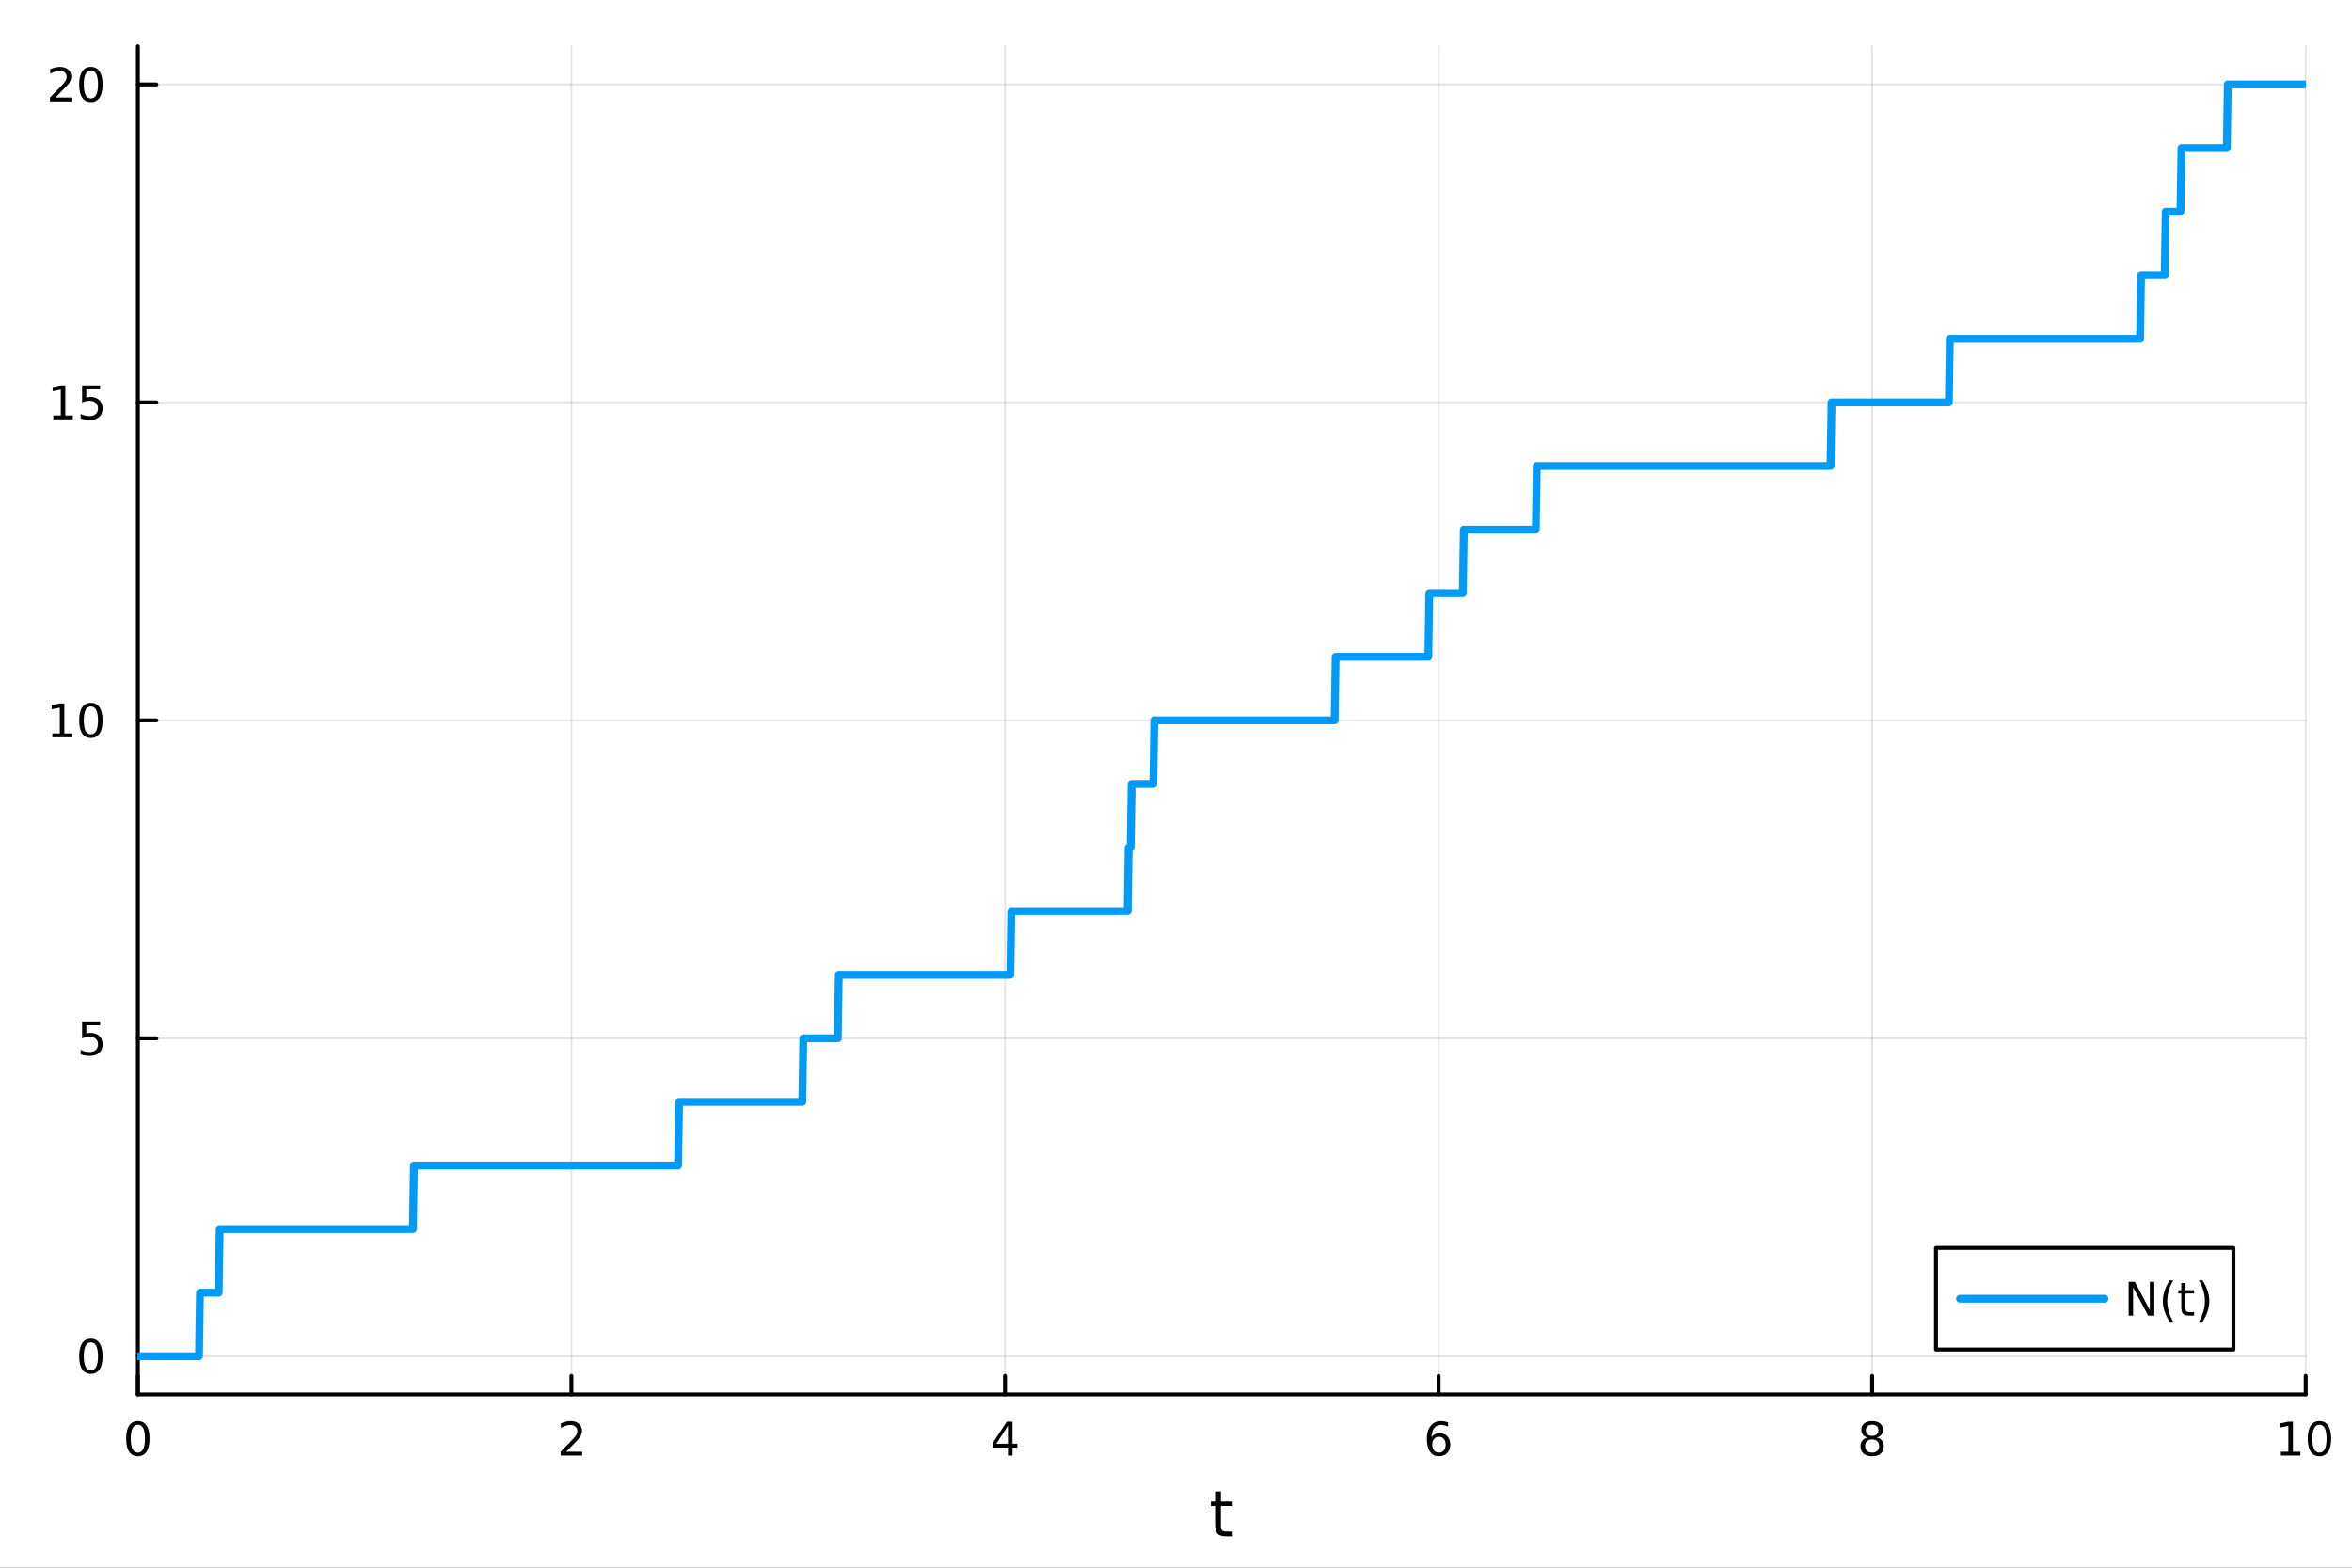 <?xml version="1.0" encoding="utf-8"?>
<svg xmlns="http://www.w3.org/2000/svg" xmlns:xlink="http://www.w3.org/1999/xlink" width="600" height="400" viewBox="0 0 2400 1600">
<rect x="0" y="0" width="2400" height="1600" fill="#333333" stroke="none"/>
<defs>
  <clipPath id="clip630">
    <rect x="0" y="0" width="2400" height="1600"/>
  </clipPath>
</defs>
<path clip-path="url(#clip630)" d="M0 1600 L2400 1600 L2400 0 L0 0  Z" fill="#ffffff" fill-rule="evenodd" fill-opacity="1"/>
<defs>
  <clipPath id="clip631">
    <rect x="480" y="0" width="1681" height="1600"/>
  </clipPath>
</defs>
<path clip-path="url(#clip630)" d="M140.696 1423.18 L2352.76 1423.18 L2352.76 47.244 L140.696 47.244  Z" fill="#ffffff" fill-rule="evenodd" fill-opacity="1"/>
<defs>
  <clipPath id="clip632">
    <rect x="140" y="47" width="2213" height="1377"/>
  </clipPath>
</defs>
<polyline clip-path="url(#clip632)" style="stroke:#000000; stroke-linecap:round; stroke-linejoin:round; stroke-width:2; stroke-opacity:0.1; fill:none" points="140.696,1423.18 140.696,47.244 "/>
<polyline clip-path="url(#clip632)" style="stroke:#000000; stroke-linecap:round; stroke-linejoin:round; stroke-width:2; stroke-opacity:0.1; fill:none" points="583.108,1423.18 583.108,47.244 "/>
<polyline clip-path="url(#clip632)" style="stroke:#000000; stroke-linecap:round; stroke-linejoin:round; stroke-width:2; stroke-opacity:0.1; fill:none" points="1025.52,1423.18 1025.52,47.244 "/>
<polyline clip-path="url(#clip632)" style="stroke:#000000; stroke-linecap:round; stroke-linejoin:round; stroke-width:2; stroke-opacity:0.1; fill:none" points="1467.93,1423.18 1467.93,47.244 "/>
<polyline clip-path="url(#clip632)" style="stroke:#000000; stroke-linecap:round; stroke-linejoin:round; stroke-width:2; stroke-opacity:0.1; fill:none" points="1910.34,1423.18 1910.34,47.244 "/>
<polyline clip-path="url(#clip632)" style="stroke:#000000; stroke-linecap:round; stroke-linejoin:round; stroke-width:2; stroke-opacity:0.1; fill:none" points="2352.76,1423.18 2352.76,47.244 "/>
<polyline clip-path="url(#clip630)" style="stroke:#000000; stroke-linecap:round; stroke-linejoin:round; stroke-width:4; stroke-opacity:1; fill:none" points="140.696,1423.18 2352.76,1423.18 "/>
<polyline clip-path="url(#clip630)" style="stroke:#000000; stroke-linecap:round; stroke-linejoin:round; stroke-width:4; stroke-opacity:1; fill:none" points="140.696,1423.18 140.696,1404.28 "/>
<polyline clip-path="url(#clip630)" style="stroke:#000000; stroke-linecap:round; stroke-linejoin:round; stroke-width:4; stroke-opacity:1; fill:none" points="583.108,1423.18 583.108,1404.28 "/>
<polyline clip-path="url(#clip630)" style="stroke:#000000; stroke-linecap:round; stroke-linejoin:round; stroke-width:4; stroke-opacity:1; fill:none" points="1025.52,1423.18 1025.52,1404.28 "/>
<polyline clip-path="url(#clip630)" style="stroke:#000000; stroke-linecap:round; stroke-linejoin:round; stroke-width:4; stroke-opacity:1; fill:none" points="1467.93,1423.18 1467.93,1404.28 "/>
<polyline clip-path="url(#clip630)" style="stroke:#000000; stroke-linecap:round; stroke-linejoin:round; stroke-width:4; stroke-opacity:1; fill:none" points="1910.34,1423.18 1910.34,1404.28 "/>
<polyline clip-path="url(#clip630)" style="stroke:#000000; stroke-linecap:round; stroke-linejoin:round; stroke-width:4; stroke-opacity:1; fill:none" points="2352.76,1423.18 2352.76,1404.28 "/>
<path clip-path="url(#clip630)" d="M140.696 1454.1 Q137.084 1454.1 135.256 1457.66 Q133.45 1461.2 133.45 1468.33 Q133.45 1475.44 135.256 1479.01 Q137.084 1482.55 140.696 1482.55 Q144.33 1482.55 146.135 1479.01 Q147.964 1475.44 147.964 1468.33 Q147.964 1461.2 146.135 1457.66 Q144.33 1454.1 140.696 1454.1 M140.696 1450.39 Q146.506 1450.39 149.561 1455 Q152.64 1459.58 152.64 1468.33 Q152.64 1477.06 149.561 1481.67 Q146.506 1486.25 140.696 1486.25 Q134.885 1486.25 131.807 1481.67 Q128.751 1477.06 128.751 1468.33 Q128.751 1459.58 131.807 1455 Q134.885 1450.39 140.696 1450.39 Z" fill="#000000" fill-rule="nonzero" fill-opacity="1" /><path clip-path="url(#clip630)" d="M577.76 1481.64 L594.08 1481.64 L594.08 1485.58 L572.135 1485.58 L572.135 1481.64 Q574.797 1478.89 579.381 1474.26 Q583.987 1469.61 585.168 1468.27 Q587.413 1465.74 588.293 1464.01 Q589.196 1462.25 589.196 1460.56 Q589.196 1457.8 587.251 1456.07 Q585.33 1454.33 582.228 1454.33 Q580.029 1454.33 577.575 1455.09 Q575.145 1455.86 572.367 1457.41 L572.367 1452.69 Q575.191 1451.55 577.645 1450.97 Q580.098 1450.39 582.135 1450.39 Q587.506 1450.39 590.7 1453.08 Q593.895 1455.77 593.895 1460.26 Q593.895 1462.39 593.084 1464.31 Q592.297 1466.2 590.191 1468.8 Q589.612 1469.47 586.51 1472.69 Q583.409 1475.88 577.76 1481.64 Z" fill="#000000" fill-rule="nonzero" fill-opacity="1" /><path clip-path="url(#clip630)" d="M1028.53 1455.09 L1016.72 1473.54 L1028.53 1473.54 L1028.53 1455.09 M1027.3 1451.02 L1033.18 1451.02 L1033.18 1473.54 L1038.11 1473.54 L1038.11 1477.43 L1033.18 1477.43 L1033.18 1485.58 L1028.53 1485.58 L1028.53 1477.43 L1012.93 1477.43 L1012.93 1472.92 L1027.3 1451.02 Z" fill="#000000" fill-rule="nonzero" fill-opacity="1" /><path clip-path="url(#clip630)" d="M1468.34 1466.44 Q1465.19 1466.44 1463.34 1468.59 Q1461.51 1470.74 1461.51 1474.49 Q1461.51 1478.22 1463.34 1480.39 Q1465.19 1482.55 1468.34 1482.55 Q1471.48 1482.55 1473.31 1480.39 Q1475.17 1478.22 1475.17 1474.49 Q1475.17 1470.74 1473.31 1468.59 Q1471.48 1466.44 1468.34 1466.44 M1477.62 1451.78 L1477.62 1456.04 Q1475.86 1455.21 1474.05 1454.77 Q1472.27 1454.33 1470.51 1454.33 Q1465.88 1454.33 1463.43 1457.45 Q1461 1460.58 1460.65 1466.9 Q1462.02 1464.89 1464.08 1463.82 Q1466.14 1462.73 1468.61 1462.73 Q1473.82 1462.73 1476.83 1465.9 Q1479.86 1469.05 1479.86 1474.49 Q1479.86 1479.82 1476.72 1483.03 Q1473.57 1486.25 1468.34 1486.25 Q1462.34 1486.25 1459.17 1481.67 Q1456 1477.06 1456 1468.33 Q1456 1460.14 1459.89 1455.28 Q1463.78 1450.39 1470.33 1450.39 Q1472.09 1450.39 1473.87 1450.74 Q1475.67 1451.09 1477.62 1451.78 Z" fill="#000000" fill-rule="nonzero" fill-opacity="1" /><path clip-path="url(#clip630)" d="M1910.34 1469.17 Q1907.01 1469.17 1905.09 1470.95 Q1903.19 1472.73 1903.19 1475.86 Q1903.19 1478.98 1905.09 1480.77 Q1907.01 1482.55 1910.34 1482.55 Q1913.68 1482.55 1915.6 1480.77 Q1917.52 1478.96 1917.52 1475.86 Q1917.52 1472.73 1915.6 1470.95 Q1913.7 1469.17 1910.34 1469.17 M1905.67 1467.18 Q1902.66 1466.44 1900.97 1464.38 Q1899.3 1462.32 1899.3 1459.35 Q1899.3 1455.21 1902.24 1452.8 Q1905.2 1450.39 1910.34 1450.39 Q1915.51 1450.39 1918.45 1452.8 Q1921.39 1455.21 1921.39 1459.35 Q1921.39 1462.32 1919.7 1464.38 Q1918.03 1466.44 1915.04 1467.18 Q1918.42 1467.96 1920.3 1470.26 Q1922.2 1472.55 1922.2 1475.86 Q1922.2 1480.88 1919.12 1483.57 Q1916.06 1486.25 1910.34 1486.25 Q1904.63 1486.25 1901.55 1483.57 Q1898.49 1480.88 1898.49 1475.86 Q1898.49 1472.55 1900.39 1470.26 Q1902.29 1467.96 1905.67 1467.18 M1903.95 1459.79 Q1903.95 1462.48 1905.62 1463.98 Q1907.31 1465.49 1910.34 1465.49 Q1913.35 1465.49 1915.04 1463.98 Q1916.76 1462.48 1916.76 1459.79 Q1916.76 1457.11 1915.04 1455.6 Q1913.35 1454.1 1910.34 1454.1 Q1907.31 1454.1 1905.62 1455.6 Q1903.95 1457.11 1903.95 1459.79 Z" fill="#000000" fill-rule="nonzero" fill-opacity="1" /><path clip-path="url(#clip630)" d="M2327.44 1481.64 L2335.08 1481.64 L2335.08 1455.28 L2326.77 1456.95 L2326.77 1452.69 L2335.04 1451.02 L2339.71 1451.02 L2339.71 1481.64 L2347.35 1481.64 L2347.35 1485.58 L2327.44 1485.58 L2327.44 1481.64 Z" fill="#000000" fill-rule="nonzero" fill-opacity="1" /><path clip-path="url(#clip630)" d="M2366.8 1454.1 Q2363.18 1454.1 2361.36 1457.66 Q2359.55 1461.2 2359.55 1468.33 Q2359.55 1475.44 2361.36 1479.01 Q2363.18 1482.55 2366.8 1482.55 Q2370.43 1482.55 2372.23 1479.01 Q2374.06 1475.44 2374.06 1468.33 Q2374.06 1461.2 2372.23 1457.66 Q2370.43 1454.1 2366.8 1454.1 M2366.8 1450.39 Q2372.61 1450.39 2375.66 1455 Q2378.74 1459.58 2378.74 1468.33 Q2378.74 1477.06 2375.66 1481.67 Q2372.61 1486.25 2366.8 1486.25 Q2360.99 1486.25 2357.91 1481.67 Q2354.85 1477.06 2354.85 1468.33 Q2354.85 1459.58 2357.91 1455 Q2360.99 1450.39 2366.8 1450.39 Z" fill="#000000" fill-rule="nonzero" fill-opacity="1" /><path clip-path="url(#clip630)" d="M1245.79 1522.27 L1245.79 1532.4 L1257.85 1532.4 L1257.85 1536.95 L1245.79 1536.95 L1245.79 1556.3 Q1245.79 1560.66 1246.96 1561.9 Q1248.17 1563.14 1251.83 1563.14 L1257.85 1563.14 L1257.85 1568.04 L1251.83 1568.04 Q1245.05 1568.04 1242.48 1565.53 Q1239.9 1562.98 1239.9 1556.3 L1239.9 1536.95 L1235.6 1536.95 L1235.6 1532.4 L1239.9 1532.4 L1239.9 1522.27 L1245.79 1522.27 Z" fill="#000000" fill-rule="nonzero" fill-opacity="1" /><polyline clip-path="url(#clip632)" style="stroke:#000000; stroke-linecap:round; stroke-linejoin:round; stroke-width:2; stroke-opacity:0.1; fill:none" points="140.696,1384.24 2352.76,1384.24 "/>
<polyline clip-path="url(#clip632)" style="stroke:#000000; stroke-linecap:round; stroke-linejoin:round; stroke-width:2; stroke-opacity:0.1; fill:none" points="140.696,1059.73 2352.76,1059.73 "/>
<polyline clip-path="url(#clip632)" style="stroke:#000000; stroke-linecap:round; stroke-linejoin:round; stroke-width:2; stroke-opacity:0.1; fill:none" points="140.696,735.212 2352.76,735.212 "/>
<polyline clip-path="url(#clip632)" style="stroke:#000000; stroke-linecap:round; stroke-linejoin:round; stroke-width:2; stroke-opacity:0.1; fill:none" points="140.696,410.699 2352.76,410.699 "/>
<polyline clip-path="url(#clip632)" style="stroke:#000000; stroke-linecap:round; stroke-linejoin:round; stroke-width:2; stroke-opacity:0.1; fill:none" points="140.696,86.186 2352.76,86.186 "/>
<polyline clip-path="url(#clip630)" style="stroke:#000000; stroke-linecap:round; stroke-linejoin:round; stroke-width:4; stroke-opacity:1; fill:none" points="140.696,1423.18 140.696,47.244 "/>
<polyline clip-path="url(#clip630)" style="stroke:#000000; stroke-linecap:round; stroke-linejoin:round; stroke-width:4; stroke-opacity:1; fill:none" points="140.696,1384.24 159.593,1384.24 "/>
<polyline clip-path="url(#clip630)" style="stroke:#000000; stroke-linecap:round; stroke-linejoin:round; stroke-width:4; stroke-opacity:1; fill:none" points="140.696,1059.73 159.593,1059.73 "/>
<polyline clip-path="url(#clip630)" style="stroke:#000000; stroke-linecap:round; stroke-linejoin:round; stroke-width:4; stroke-opacity:1; fill:none" points="140.696,735.212 159.593,735.212 "/>
<polyline clip-path="url(#clip630)" style="stroke:#000000; stroke-linecap:round; stroke-linejoin:round; stroke-width:4; stroke-opacity:1; fill:none" points="140.696,410.699 159.593,410.699 "/>
<polyline clip-path="url(#clip630)" style="stroke:#000000; stroke-linecap:round; stroke-linejoin:round; stroke-width:4; stroke-opacity:1; fill:none" points="140.696,86.186 159.593,86.186 "/>
<path clip-path="url(#clip630)" d="M92.751 1370.04 Q89.14 1370.04 87.311 1373.6 Q85.506 1377.14 85.506 1384.27 Q85.506 1391.38 87.311 1394.94 Q89.14 1398.49 92.751 1398.49 Q96.385 1398.49 98.191 1394.94 Q100.02 1391.38 100.02 1384.27 Q100.02 1377.14 98.191 1373.6 Q96.385 1370.04 92.751 1370.04 M92.751 1366.33 Q98.561 1366.33 101.617 1370.94 Q104.696 1375.52 104.696 1384.27 Q104.696 1393 101.617 1397.61 Q98.561 1402.19 92.751 1402.19 Q86.941 1402.19 83.862 1397.61 Q80.807 1393 80.807 1384.27 Q80.807 1375.52 83.862 1370.94 Q86.941 1366.33 92.751 1366.33 Z" fill="#000000" fill-rule="nonzero" fill-opacity="1" /><path clip-path="url(#clip630)" d="M83.793 1042.45 L102.149 1042.45 L102.149 1046.38 L88.075 1046.38 L88.075 1054.85 Q89.094 1054.51 90.112 1054.34 Q91.131 1054.16 92.149 1054.16 Q97.936 1054.16 101.316 1057.33 Q104.696 1060.5 104.696 1065.92 Q104.696 1071.5 101.223 1074.6 Q97.751 1077.68 91.432 1077.68 Q89.256 1077.68 86.987 1077.31 Q84.742 1076.94 82.335 1076.19 L82.335 1071.5 Q84.418 1072.63 86.64 1073.19 Q88.862 1073.74 91.339 1073.74 Q95.344 1073.74 97.682 1071.63 Q100.02 1069.53 100.02 1065.92 Q100.02 1062.31 97.682 1060.2 Q95.344 1058.09 91.339 1058.09 Q89.464 1058.09 87.589 1058.51 Q85.737 1058.93 83.793 1059.81 L83.793 1042.45 Z" fill="#000000" fill-rule="nonzero" fill-opacity="1" /><path clip-path="url(#clip630)" d="M53.4 748.557 L61.038 748.557 L61.038 722.191 L52.728 723.858 L52.728 719.599 L60.992 717.932 L65.668 717.932 L65.668 748.557 L73.307 748.557 L73.307 752.492 L53.4 752.492 L53.4 748.557 Z" fill="#000000" fill-rule="nonzero" fill-opacity="1" /><path clip-path="url(#clip630)" d="M92.751 721.011 Q89.14 721.011 87.311 724.575 Q85.506 728.117 85.506 735.247 Q85.506 742.353 87.311 745.918 Q89.14 749.46 92.751 749.46 Q96.385 749.46 98.191 745.918 Q100.02 742.353 100.02 735.247 Q100.02 728.117 98.191 724.575 Q96.385 721.011 92.751 721.011 M92.751 717.307 Q98.561 717.307 101.617 721.913 Q104.696 726.497 104.696 735.247 Q104.696 743.973 101.617 748.58 Q98.561 753.163 92.751 753.163 Q86.941 753.163 83.862 748.58 Q80.807 743.973 80.807 735.247 Q80.807 726.497 83.862 721.913 Q86.941 717.307 92.751 717.307 Z" fill="#000000" fill-rule="nonzero" fill-opacity="1" /><path clip-path="url(#clip630)" d="M54.395 424.044 L62.034 424.044 L62.034 397.678 L53.724 399.345 L53.724 395.085 L61.987 393.419 L66.663 393.419 L66.663 424.044 L74.302 424.044 L74.302 427.979 L54.395 427.979 L54.395 424.044 Z" fill="#000000" fill-rule="nonzero" fill-opacity="1" /><path clip-path="url(#clip630)" d="M83.793 393.419 L102.149 393.419 L102.149 397.354 L88.075 397.354 L88.075 405.826 Q89.094 405.479 90.112 405.317 Q91.131 405.132 92.149 405.132 Q97.936 405.132 101.316 408.303 Q104.696 411.474 104.696 416.891 Q104.696 422.47 101.223 425.571 Q97.751 428.65 91.432 428.65 Q89.256 428.65 86.987 428.28 Q84.742 427.909 82.335 427.169 L82.335 422.47 Q84.418 423.604 86.64 424.159 Q88.862 424.715 91.339 424.715 Q95.344 424.715 97.682 422.608 Q100.02 420.502 100.02 416.891 Q100.02 413.28 97.682 411.173 Q95.344 409.067 91.339 409.067 Q89.464 409.067 87.589 409.484 Q85.737 409.9 83.793 410.78 L83.793 393.419 Z" fill="#000000" fill-rule="nonzero" fill-opacity="1" /><path clip-path="url(#clip630)" d="M56.617 99.531 L72.936 99.531 L72.936 103.466 L50.992 103.466 L50.992 99.531 Q53.654 96.776 58.237 92.146 Q62.844 87.493 64.025 86.151 Q66.27 83.628 67.149 81.892 Q68.052 80.132 68.052 78.443 Q68.052 75.688 66.108 73.952 Q64.186 72.216 61.085 72.216 Q58.886 72.216 56.432 72.98 Q54.001 73.744 51.224 75.294 L51.224 70.572 Q54.048 69.438 56.501 68.859 Q58.955 68.281 60.992 68.281 Q66.362 68.281 69.557 70.966 Q72.751 73.651 72.751 78.142 Q72.751 80.271 71.941 82.193 Q71.154 84.091 69.048 86.683 Q68.469 87.355 65.367 90.572 Q62.265 93.767 56.617 99.531 Z" fill="#000000" fill-rule="nonzero" fill-opacity="1" /><path clip-path="url(#clip630)" d="M92.751 71.984 Q89.14 71.984 87.311 75.549 Q85.506 79.091 85.506 86.22 Q85.506 93.327 87.311 96.892 Q89.14 100.433 92.751 100.433 Q96.385 100.433 98.191 96.892 Q100.02 93.327 100.02 86.22 Q100.02 79.091 98.191 75.549 Q96.385 71.984 92.751 71.984 M92.751 68.281 Q98.561 68.281 101.617 72.887 Q104.696 77.47 104.696 86.22 Q104.696 94.947 101.617 99.554 Q98.561 104.137 92.751 104.137 Q86.941 104.137 83.862 99.554 Q80.807 94.947 80.807 86.22 Q80.807 77.47 83.862 72.887 Q86.941 68.281 92.751 68.281 Z" fill="#000000" fill-rule="nonzero" fill-opacity="1" /><polyline clip-path="url(#clip632)" style="stroke:#009af9; stroke-linecap:round; stroke-linejoin:round; stroke-width:8; stroke-opacity:1; fill:none" points="140.696,1384.24 141.701,1384.24 142.707,1384.24 143.713,1384.24 144.719,1384.24 145.725,1384.24 146.731,1384.24 147.737,1384.24 148.743,1384.24 149.749,1384.24 150.755,1384.24 151.761,1384.24 152.767,1384.24 153.773,1384.24 154.779,1384.24 155.785,1384.24 156.791,1384.24 157.797,1384.24 158.802,1384.24 159.808,1384.24 160.814,1384.24 161.82,1384.24 162.826,1384.24 163.832,1384.24 164.838,1384.24 165.844,1384.24 166.85,1384.24 167.856,1384.24 168.862,1384.24 169.868,1384.24 170.874,1384.24 171.88,1384.24 172.886,1384.24 173.892,1384.24 174.897,1384.24 175.903,1384.24 176.909,1384.24 177.915,1384.24 178.921,1384.24 179.927,1384.24 180.933,1384.24 181.939,1384.24 182.945,1384.24 183.951,1384.24 184.957,1384.24 185.963,1384.24 186.969,1384.24 187.975,1384.24 188.981,1384.24 189.987,1384.24 190.993,1384.24 191.998,1384.24 193.004,1384.24 194.01,1384.24 195.016,1384.24 196.022,1384.24 197.028,1384.24 198.034,1384.24 199.04,1384.24 200.046,1384.24 201.052,1384.24 202.058,1384.24 203.064,1384.24 204.07,1319.34 205.076,1319.34 206.082,1319.34 207.088,1319.34 208.093,1319.34 209.099,1319.34 210.105,1319.34 211.111,1319.34 212.117,1319.34 213.123,1319.34 214.129,1319.34 215.135,1319.34 216.141,1319.34 217.147,1319.34 218.153,1319.34 219.159,1319.34 220.165,1319.34 221.171,1319.34 222.177,1319.34 223.183,1319.34 224.188,1254.43 225.194,1254.43 226.2,1254.43 227.206,1254.43 228.212,1254.43 229.218,1254.43 230.224,1254.43 231.23,1254.43 232.236,1254.43 233.242,1254.43 234.248,1254.43 235.254,1254.43 236.26,1254.43 237.266,1254.43 238.272,1254.43 239.278,1254.43 240.284,1254.43 241.289,1254.43 242.295,1254.43 243.301,1254.43 244.307,1254.43 245.313,1254.43 246.319,1254.43 247.325,1254.43 248.331,1254.43 249.337,1254.43 250.343,1254.43 251.349,1254.43 252.355,1254.43 253.361,1254.43 254.367,1254.43 255.373,1254.43 256.379,1254.43 257.384,1254.43 258.39,1254.43 259.396,1254.43 260.402,1254.43 261.408,1254.43 262.414,1254.43 263.42,1254.43 264.426,1254.43 265.432,1254.43 266.438,1254.43 267.444,1254.43 268.45,1254.43 269.456,1254.43 270.462,1254.43 271.468,1254.43 272.474,1254.43 273.48,1254.43 274.485,1254.43 275.491,1254.43 276.497,1254.43 277.503,1254.43 278.509,1254.43 279.515,1254.43 280.521,1254.43 281.527,1254.43 282.533,1254.43 283.539,1254.43 284.545,1254.43 285.551,1254.43 286.557,1254.43 287.563,1254.43 288.569,1254.43 289.575,1254.43 290.58,1254.43 291.586,1254.43 292.592,1254.43 293.598,1254.43 294.604,1254.43 295.61,1254.43 296.616,1254.43 297.622,1254.43 298.628,1254.43 299.634,1254.43 300.64,1254.43 301.646,1254.43 302.652,1254.43 303.658,1254.43 304.664,1254.43 305.67,1254.43 306.676,1254.43 307.681,1254.43 308.687,1254.43 309.693,1254.43 310.699,1254.43 311.705,1254.43 312.711,1254.43 313.717,1254.43 314.723,1254.43 315.729,1254.43 316.735,1254.43 317.741,1254.43 318.747,1254.43 319.753,1254.43 320.759,1254.43 321.765,1254.43 322.771,1254.43 323.776,1254.43 324.782,1254.43 325.788,1254.43 326.794,1254.43 327.8,1254.43 328.806,1254.43 329.812,1254.43 330.818,1254.43 331.824,1254.43 332.83,1254.43 333.836,1254.43 334.842,1254.43 335.848,1254.43 336.854,1254.43 337.86,1254.43 338.866,1254.43 339.872,1254.43 340.877,1254.43 341.883,1254.43 342.889,1254.43 343.895,1254.43 344.901,1254.43 345.907,1254.43 346.913,1254.43 347.919,1254.43 348.925,1254.43 349.931,1254.43 350.937,1254.43 351.943,1254.43 352.949,1254.43 353.955,1254.43 354.961,1254.43 355.967,1254.43 356.972,1254.43 357.978,1254.43 358.984,1254.43 359.99,1254.43 360.996,1254.43 362.002,1254.43 363.008,1254.43 364.014,1254.43 365.02,1254.43 366.026,1254.43 367.032,1254.43 368.038,1254.43 369.044,1254.43 370.05,1254.43 371.056,1254.43 372.062,1254.43 373.068,1254.43 374.073,1254.43 375.079,1254.43 376.085,1254.43 377.091,1254.43 378.097,1254.43 379.103,1254.43 380.109,1254.43 381.115,1254.43 382.121,1254.43 383.127,1254.43 384.133,1254.43 385.139,1254.43 386.145,1254.43 387.151,1254.43 388.157,1254.43 389.163,1254.43 390.168,1254.43 391.174,1254.43 392.18,1254.43 393.186,1254.43 394.192,1254.43 395.198,1254.43 396.204,1254.43 397.21,1254.43 398.216,1254.43 399.222,1254.43 400.228,1254.43 401.234,1254.43 402.24,1254.43 403.246,1254.43 404.252,1254.43 405.258,1254.43 406.263,1254.43 407.269,1254.43 408.275,1254.43 409.281,1254.43 410.287,1254.43 411.293,1254.43 412.299,1254.43 413.305,1254.43 414.311,1254.43 415.317,1254.43 416.323,1254.43 417.329,1254.43 418.335,1254.43 419.341,1254.43 420.347,1254.43 421.353,1254.43 422.359,1189.53 423.364,1189.53 424.37,1189.53 425.376,1189.53 426.382,1189.53 427.388,1189.53 428.394,1189.53 429.4,1189.53 430.406,1189.53 431.412,1189.53 432.418,1189.53 433.424,1189.53 434.43,1189.53 435.436,1189.53 436.442,1189.53 437.448,1189.53 438.454,1189.53 439.459,1189.53 440.465,1189.53 441.471,1189.53 442.477,1189.53 443.483,1189.53 444.489,1189.53 445.495,1189.53 446.501,1189.53 447.507,1189.53 448.513,1189.53 449.519,1189.53 450.525,1189.53 451.531,1189.53 452.537,1189.53 453.543,1189.53 454.549,1189.53 455.555,1189.53 456.56,1189.53 457.566,1189.53 458.572,1189.53 459.578,1189.53 460.584,1189.53 461.59,1189.53 462.596,1189.53 463.602,1189.53 464.608,1189.53 465.614,1189.53 466.62,1189.53 467.626,1189.53 468.632,1189.53 469.638,1189.53 470.644,1189.53 471.65,1189.53 472.655,1189.53 473.661,1189.53 474.667,1189.53 475.673,1189.53 476.679,1189.53 477.685,1189.53 478.691,1189.53 479.697,1189.53 480.703,1189.53 481.709,1189.53 482.715,1189.53 483.721,1189.53 484.727,1189.53 485.733,1189.53 486.739,1189.53 487.745,1189.53 488.751,1189.53 489.756,1189.53 490.762,1189.53 491.768,1189.53 492.774,1189.53 493.78,1189.53 494.786,1189.53 495.792,1189.53 496.798,1189.53 497.804,1189.53 498.81,1189.53 499.816,1189.53 500.822,1189.53 501.828,1189.53 502.834,1189.53 503.84,1189.53 504.846,1189.53 505.851,1189.53 506.857,1189.53 507.863,1189.53 508.869,1189.53 509.875,1189.53 510.881,1189.53 511.887,1189.53 512.893,1189.53 513.899,1189.53 514.905,1189.53 515.911,1189.53 516.917,1189.53 517.923,1189.53 518.929,1189.53 519.935,1189.53 520.941,1189.53 521.947,1189.53 522.952,1189.53 523.958,1189.53 524.964,1189.53 525.97,1189.53 526.976,1189.53 527.982,1189.53 528.988,1189.53 529.994,1189.53 531,1189.53 532.006,1189.53 533.012,1189.53 534.018,1189.53 535.024,1189.53 536.03,1189.53 537.036,1189.53 538.042,1189.53 539.047,1189.53 540.053,1189.53 541.059,1189.53 542.065,1189.53 543.071,1189.53 544.077,1189.53 545.083,1189.53 546.089,1189.53 547.095,1189.53 548.101,1189.53 549.107,1189.53 550.113,1189.53 551.119,1189.53 552.125,1189.53 553.131,1189.53 554.137,1189.53 555.143,1189.53 556.148,1189.53 557.154,1189.53 558.16,1189.53 559.166,1189.53 560.172,1189.53 561.178,1189.53 562.184,1189.53 563.19,1189.53 564.196,1189.53 565.202,1189.53 566.208,1189.53 567.214,1189.53 568.22,1189.53 569.226,1189.53 570.232,1189.53 571.238,1189.53 572.243,1189.53 573.249,1189.53 574.255,1189.53 575.261,1189.53 576.267,1189.53 577.273,1189.53 578.279,1189.53 579.285,1189.53 580.291,1189.53 581.297,1189.53 582.303,1189.53 583.309,1189.53 584.315,1189.53 585.321,1189.53 586.327,1189.53 587.333,1189.53 588.338,1189.53 589.344,1189.53 590.35,1189.53 591.356,1189.53 592.362,1189.53 593.368,1189.53 594.374,1189.53 595.38,1189.53 596.386,1189.53 597.392,1189.53 598.398,1189.53 599.404,1189.53 600.41,1189.53 601.416,1189.53 602.422,1189.53 603.428,1189.53 604.434,1189.53 605.439,1189.53 606.445,1189.53 607.451,1189.53 608.457,1189.53 609.463,1189.53 610.469,1189.53 611.475,1189.53 612.481,1189.53 613.487,1189.53 614.493,1189.53 615.499,1189.53 616.505,1189.53 617.511,1189.53 618.517,1189.53 619.523,1189.53 620.529,1189.53 621.534,1189.53 622.54,1189.53 623.546,1189.53 624.552,1189.53 625.558,1189.53 626.564,1189.53 627.57,1189.53 628.576,1189.53 629.582,1189.53 630.588,1189.53 631.594,1189.53 632.6,1189.53 633.606,1189.53 634.612,1189.53 635.618,1189.53 636.624,1189.53 637.63,1189.53 638.635,1189.53 639.641,1189.53 640.647,1189.53 641.653,1189.53 642.659,1189.53 643.665,1189.53 644.671,1189.53 645.677,1189.53 646.683,1189.53 647.689,1189.53 648.695,1189.53 649.701,1189.53 650.707,1189.53 651.713,1189.53 652.719,1189.53 653.725,1189.53 654.73,1189.53 655.736,1189.53 656.742,1189.53 657.748,1189.53 658.754,1189.53 659.76,1189.53 660.766,1189.53 661.772,1189.53 662.778,1189.53 663.784,1189.53 664.79,1189.53 665.796,1189.53 666.802,1189.53 667.808,1189.53 668.814,1189.53 669.82,1189.53 670.826,1189.53 671.831,1189.53 672.837,1189.53 673.843,1189.53 674.849,1189.53 675.855,1189.53 676.861,1189.53 677.867,1189.53 678.873,1189.53 679.879,1189.53 680.885,1189.53 681.891,1189.53 682.897,1189.53 683.903,1189.53 684.909,1189.53 685.915,1189.53 686.921,1189.53 687.926,1189.53 688.932,1189.53 689.938,1189.53 690.944,1189.53 691.95,1189.53 692.956,1124.63 693.962,1124.63 694.968,1124.63 695.974,1124.63 696.98,1124.63 697.986,1124.63 698.992,1124.63 699.998,1124.63 701.004,1124.63 702.01,1124.63 703.016,1124.63 704.022,1124.63 705.027,1124.63 706.033,1124.63 707.039,1124.63 708.045,1124.63 709.051,1124.63 710.057,1124.63 711.063,1124.63 712.069,1124.63 713.075,1124.63 714.081,1124.63 715.087,1124.63 716.093,1124.63 717.099,1124.63 718.105,1124.63 719.111,1124.63 720.117,1124.63 721.122,1124.63 722.128,1124.63 723.134,1124.63 724.14,1124.63 725.146,1124.63 726.152,1124.63 727.158,1124.63 728.164,1124.63 729.17,1124.63 730.176,1124.63 731.182,1124.63 732.188,1124.63 733.194,1124.63 734.2,1124.63 735.206,1124.63 736.212,1124.63 737.218,1124.63 738.223,1124.63 739.229,1124.63 740.235,1124.63 741.241,1124.63 742.247,1124.63 743.253,1124.63 744.259,1124.63 745.265,1124.63 746.271,1124.63 747.277,1124.63 748.283,1124.63 749.289,1124.63 750.295,1124.63 751.301,1124.63 752.307,1124.63 753.313,1124.63 754.318,1124.63 755.324,1124.63 756.33,1124.63 757.336,1124.63 758.342,1124.63 759.348,1124.63 760.354,1124.63 761.36,1124.63 762.366,1124.63 763.372,1124.63 764.378,1124.63 765.384,1124.63 766.39,1124.63 767.396,1124.63 768.402,1124.63 769.408,1124.63 770.413,1124.63 771.419,1124.63 772.425,1124.63 773.431,1124.63 774.437,1124.63 775.443,1124.63 776.449,1124.63 777.455,1124.63 778.461,1124.63 779.467,1124.63 780.473,1124.63 781.479,1124.63 782.485,1124.63 783.491,1124.63 784.497,1124.63 785.503,1124.63 786.509,1124.63 787.514,1124.63 788.52,1124.63 789.526,1124.63 790.532,1124.63 791.538,1124.63 792.544,1124.63 793.55,1124.63 794.556,1124.63 795.562,1124.63 796.568,1124.63 797.574,1124.63 798.58,1124.63 799.586,1124.63 800.592,1124.63 801.598,1124.63 802.604,1124.63 803.609,1124.63 804.615,1124.63 805.621,1124.63 806.627,1124.63 807.633,1124.63 808.639,1124.63 809.645,1124.63 810.651,1124.63 811.657,1124.63 812.663,1124.63 813.669,1124.63 814.675,1124.63 815.681,1124.63 816.687,1124.63 817.693,1124.63 818.699,1124.63 819.705,1059.73 820.71,1059.73 821.716,1059.73 822.722,1059.73 823.728,1059.73 824.734,1059.73 825.74,1059.73 826.746,1059.73 827.752,1059.73 828.758,1059.73 829.764,1059.73 830.77,1059.73 831.776,1059.73 832.782,1059.73 833.788,1059.73 834.794,1059.73 835.8,1059.73 836.805,1059.73 837.811,1059.73 838.817,1059.73 839.823,1059.73 840.829,1059.73 841.835,1059.73 842.841,1059.73 843.847,1059.73 844.853,1059.73 845.859,1059.73 846.865,1059.73 847.871,1059.73 848.877,1059.73 849.883,1059.73 850.889,1059.73 851.895,1059.73 852.901,1059.73 853.906,1059.73 854.912,1059.73 855.918,994.822 856.924,994.822 857.93,994.822 858.936,994.822 859.942,994.822 860.948,994.822 861.954,994.822 862.96,994.822 863.966,994.822 864.972,994.822 865.978,994.822 866.984,994.822 867.99,994.822 868.996,994.822 870.001,994.822 871.007,994.822 872.013,994.822 873.019,994.822 874.025,994.822 875.031,994.822 876.037,994.822 877.043,994.822 878.049,994.822 879.055,994.822 880.061,994.822 881.067,994.822 882.073,994.822 883.079,994.822 884.085,994.822 885.091,994.822 886.097,994.822 887.102,994.822 888.108,994.822 889.114,994.822 890.12,994.822 891.126,994.822 892.132,994.822 893.138,994.822 894.144,994.822 895.15,994.822 896.156,994.822 897.162,994.822 898.168,994.822 899.174,994.822 900.18,994.822 901.186,994.822 902.192,994.822 903.197,994.822 904.203,994.822 905.209,994.822 906.215,994.822 907.221,994.822 908.227,994.822 909.233,994.822 910.239,994.822 911.245,994.822 912.251,994.822 913.257,994.822 914.263,994.822 915.269,994.822 916.275,994.822 917.281,994.822 918.287,994.822 919.293,994.822 920.298,994.822 921.304,994.822 922.31,994.822 923.316,994.822 924.322,994.822 925.328,994.822 926.334,994.822 927.34,994.822 928.346,994.822 929.352,994.822 930.358,994.822 931.364,994.822 932.37,994.822 933.376,994.822 934.382,994.822 935.388,994.822 936.393,994.822 937.399,994.822 938.405,994.822 939.411,994.822 940.417,994.822 941.423,994.822 942.429,994.822 943.435,994.822 944.441,994.822 945.447,994.822 946.453,994.822 947.459,994.822 948.465,994.822 949.471,994.822 950.477,994.822 951.483,994.822 952.488,994.822 953.494,994.822 954.5,994.822 955.506,994.822 956.512,994.822 957.518,994.822 958.524,994.822 959.53,994.822 960.536,994.822 961.542,994.822 962.548,994.822 963.554,994.822 964.56,994.822 965.566,994.822 966.572,994.822 967.578,994.822 968.584,994.822 969.589,994.822 970.595,994.822 971.601,994.822 972.607,994.822 973.613,994.822 974.619,994.822 975.625,994.822 976.631,994.822 977.637,994.822 978.643,994.822 979.649,994.822 980.655,994.822 981.661,994.822 982.667,994.822 983.673,994.822 984.679,994.822 985.684,994.822 986.69,994.822 987.696,994.822 988.702,994.822 989.708,994.822 990.714,994.822 991.72,994.822 992.726,994.822 993.732,994.822 994.738,994.822 995.744,994.822 996.75,994.822 997.756,994.822 998.762,994.822 999.768,994.822 1000.77,994.822 1001.78,994.822 1002.79,994.822 1003.79,994.822 1004.8,994.822 1005.8,994.822 1006.81,994.822 1007.82,994.822 1008.82,994.822 1009.83,994.822 1010.83,994.822 1011.84,994.822 1012.84,994.822 1013.85,994.822 1014.86,994.822 1015.86,994.822 1016.87,994.822 1017.87,994.822 1018.88,994.822 1019.89,994.822 1020.89,994.822 1021.9,994.822 1022.9,994.822 1023.91,994.822 1024.92,994.822 1025.92,994.822 1026.93,994.822 1027.93,994.822 1028.94,994.822 1029.95,994.822 1030.95,994.822 1031.96,929.92 1032.96,929.92 1033.97,929.92 1034.98,929.92 1035.98,929.92 1036.99,929.92 1037.99,929.92 1039,929.92 1040.01,929.92 1041.01,929.92 1042.02,929.92 1043.02,929.92 1044.03,929.92 1045.03,929.92 1046.04,929.92 1047.05,929.92 1048.05,929.92 1049.06,929.92 1050.06,929.92 1051.07,929.92 1052.08,929.92 1053.08,929.92 1054.09,929.92 1055.09,929.92 1056.1,929.92 1057.11,929.92 1058.11,929.92 1059.12,929.92 1060.12,929.92 1061.13,929.92 1062.14,929.92 1063.14,929.92 1064.15,929.92 1065.15,929.92 1066.16,929.92 1067.17,929.92 1068.17,929.92 1069.18,929.92 1070.18,929.92 1071.19,929.92 1072.2,929.92 1073.2,929.92 1074.21,929.92 1075.21,929.92 1076.22,929.92 1077.22,929.92 1078.23,929.92 1079.24,929.92 1080.24,929.92 1081.25,929.92 1082.25,929.92 1083.26,929.92 1084.27,929.92 1085.27,929.92 1086.28,929.92 1087.28,929.92 1088.29,929.92 1089.3,929.92 1090.3,929.92 1091.31,929.92 1092.31,929.92 1093.32,929.92 1094.33,929.92 1095.33,929.92 1096.34,929.92 1097.34,929.92 1098.35,929.92 1099.36,929.92 1100.36,929.92 1101.37,929.92 1102.37,929.92 1103.38,929.92 1104.39,929.92 1105.39,929.92 1106.4,929.92 1107.4,929.92 1108.41,929.92 1109.42,929.92 1110.42,929.92 1111.43,929.92 1112.43,929.92 1113.44,929.92 1114.44,929.92 1115.45,929.92 1116.46,929.92 1117.46,929.92 1118.47,929.92 1119.47,929.92 1120.48,929.92 1121.49,929.92 1122.49,929.92 1123.5,929.92 1124.5,929.92 1125.51,929.92 1126.52,929.92 1127.52,929.92 1128.53,929.92 1129.53,929.92 1130.54,929.92 1131.55,929.92 1132.55,929.92 1133.56,929.92 1134.56,929.92 1135.57,929.92 1136.58,929.92 1137.58,929.92 1138.59,929.92 1139.59,929.92 1140.6,929.92 1141.61,929.92 1142.61,929.92 1143.62,929.92 1144.62,929.92 1145.63,929.92 1146.63,929.92 1147.64,929.92 1148.65,929.92 1149.65,929.92 1150.66,929.92 1151.66,865.017 1152.67,865.017 1153.68,865.017 1154.68,800.115 1155.69,800.115 1156.69,800.115 1157.7,800.115 1158.71,800.115 1159.71,800.115 1160.72,800.115 1161.72,800.115 1162.73,800.115 1163.74,800.115 1164.74,800.115 1165.75,800.115 1166.75,800.115 1167.76,800.115 1168.77,800.115 1169.77,800.115 1170.78,800.115 1171.78,800.115 1172.79,800.115 1173.8,800.115 1174.8,800.115 1175.81,800.115 1176.81,800.115 1177.82,735.212 1178.82,735.212 1179.83,735.212 1180.84,735.212 1181.84,735.212 1182.85,735.212 1183.85,735.212 1184.86,735.212 1185.87,735.212 1186.87,735.212 1187.88,735.212 1188.88,735.212 1189.89,735.212 1190.9,735.212 1191.9,735.212 1192.91,735.212 1193.91,735.212 1194.92,735.212 1195.93,735.212 1196.93,735.212 1197.94,735.212 1198.94,735.212 1199.95,735.212 1200.96,735.212 1201.96,735.212 1202.97,735.212 1203.97,735.212 1204.98,735.212 1205.99,735.212 1206.99,735.212 1208,735.212 1209,735.212 1210.01,735.212 1211.01,735.212 1212.02,735.212 1213.03,735.212 1214.03,735.212 1215.04,735.212 1216.04,735.212 1217.05,735.212 1218.06,735.212 1219.06,735.212 1220.07,735.212 1221.07,735.212 1222.08,735.212 1223.09,735.212 1224.09,735.212 1225.1,735.212 1226.1,735.212 1227.11,735.212 1228.12,735.212 1229.12,735.212 1230.13,735.212 1231.13,735.212 1232.14,735.212 1233.15,735.212 1234.15,735.212 1235.16,735.212 1236.16,735.212 1237.17,735.212 1238.18,735.212 1239.18,735.212 1240.19,735.212 1241.19,735.212 1242.2,735.212 1243.2,735.212 1244.21,735.212 1245.22,735.212 1246.22,735.212 1247.23,735.212 1248.23,735.212 1249.24,735.212 1250.25,735.212 1251.25,735.212 1252.26,735.212 1253.26,735.212 1254.27,735.212 1255.28,735.212 1256.28,735.212 1257.29,735.212 1258.29,735.212 1259.3,735.212 1260.31,735.212 1261.31,735.212 1262.32,735.212 1263.32,735.212 1264.33,735.212 1265.34,735.212 1266.34,735.212 1267.35,735.212 1268.35,735.212 1269.36,735.212 1270.37,735.212 1271.37,735.212 1272.38,735.212 1273.38,735.212 1274.39,735.212 1275.39,735.212 1276.4,735.212 1277.41,735.212 1278.41,735.212 1279.42,735.212 1280.42,735.212 1281.43,735.212 1282.44,735.212 1283.44,735.212 1284.45,735.212 1285.45,735.212 1286.46,735.212 1287.47,735.212 1288.47,735.212 1289.48,735.212 1290.48,735.212 1291.49,735.212 1292.5,735.212 1293.5,735.212 1294.51,735.212 1295.51,735.212 1296.52,735.212 1297.53,735.212 1298.53,735.212 1299.54,735.212 1300.54,735.212 1301.55,735.212 1302.56,735.212 1303.56,735.212 1304.57,735.212 1305.57,735.212 1306.58,735.212 1307.59,735.212 1308.59,735.212 1309.6,735.212 1310.6,735.212 1311.61,735.212 1312.61,735.212 1313.62,735.212 1314.63,735.212 1315.63,735.212 1316.64,735.212 1317.64,735.212 1318.65,735.212 1319.66,735.212 1320.66,735.212 1321.67,735.212 1322.67,735.212 1323.68,735.212 1324.69,735.212 1325.69,735.212 1326.7,735.212 1327.7,735.212 1328.71,735.212 1329.72,735.212 1330.72,735.212 1331.73,735.212 1332.73,735.212 1333.74,735.212 1334.75,735.212 1335.75,735.212 1336.76,735.212 1337.76,735.212 1338.77,735.212 1339.78,735.212 1340.78,735.212 1341.79,735.212 1342.79,735.212 1343.8,735.212 1344.8,735.212 1345.81,735.212 1346.82,735.212 1347.82,735.212 1348.83,735.212 1349.83,735.212 1350.84,735.212 1351.85,735.212 1352.85,735.212 1353.86,735.212 1354.86,735.212 1355.87,735.212 1356.88,735.212 1357.88,735.212 1358.89,735.212 1359.89,735.212 1360.9,735.212 1361.91,735.212 1362.91,670.309 1363.92,670.309 1364.92,670.309 1365.93,670.309 1366.94,670.309 1367.94,670.309 1368.95,670.309 1369.95,670.309 1370.96,670.309 1371.97,670.309 1372.97,670.309 1373.98,670.309 1374.98,670.309 1375.99,670.309 1376.99,670.309 1378,670.309 1379.01,670.309 1380.01,670.309 1381.02,670.309 1382.02,670.309 1383.03,670.309 1384.04,670.309 1385.04,670.309 1386.05,670.309 1387.05,670.309 1388.06,670.309 1389.07,670.309 1390.07,670.309 1391.08,670.309 1392.08,670.309 1393.09,670.309 1394.1,670.309 1395.1,670.309 1396.11,670.309 1397.11,670.309 1398.12,670.309 1399.13,670.309 1400.13,670.309 1401.14,670.309 1402.14,670.309 1403.15,670.309 1404.16,670.309 1405.16,670.309 1406.17,670.309 1407.17,670.309 1408.18,670.309 1409.18,670.309 1410.19,670.309 1411.2,670.309 1412.2,670.309 1413.21,670.309 1414.21,670.309 1415.22,670.309 1416.23,670.309 1417.23,670.309 1418.24,670.309 1419.24,670.309 1420.25,670.309 1421.26,670.309 1422.26,670.309 1423.27,670.309 1424.27,670.309 1425.28,670.309 1426.29,670.309 1427.29,670.309 1428.3,670.309 1429.3,670.309 1430.31,670.309 1431.32,670.309 1432.32,670.309 1433.33,670.309 1434.33,670.309 1435.34,670.309 1436.35,670.309 1437.35,670.309 1438.36,670.309 1439.36,670.309 1440.37,670.309 1441.37,670.309 1442.38,670.309 1443.39,670.309 1444.39,670.309 1445.4,670.309 1446.4,670.309 1447.41,670.309 1448.42,670.309 1449.42,670.309 1450.43,670.309 1451.43,670.309 1452.44,670.309 1453.45,670.309 1454.45,670.309 1455.46,670.309 1456.46,670.309 1457.47,670.309 1458.48,605.407 1459.48,605.407 1460.49,605.407 1461.49,605.407 1462.5,605.407 1463.51,605.407 1464.51,605.407 1465.52,605.407 1466.52,605.407 1467.53,605.407 1468.54,605.407 1469.54,605.407 1470.55,605.407 1471.55,605.407 1472.56,605.407 1473.57,605.407 1474.57,605.407 1475.58,605.407 1476.58,605.407 1477.59,605.407 1478.59,605.407 1479.6,605.407 1480.61,605.407 1481.61,605.407 1482.62,605.407 1483.62,605.407 1484.63,605.407 1485.64,605.407 1486.64,605.407 1487.65,605.407 1488.65,605.407 1489.66,605.407 1490.67,605.407 1491.67,605.407 1492.68,605.407 1493.68,540.504 1494.69,540.504 1495.7,540.504 1496.7,540.504 1497.71,540.504 1498.71,540.504 1499.72,540.504 1500.73,540.504 1501.73,540.504 1502.74,540.504 1503.74,540.504 1504.75,540.504 1505.76,540.504 1506.76,540.504 1507.77,540.504 1508.77,540.504 1509.78,540.504 1510.78,540.504 1511.79,540.504 1512.8,540.504 1513.8,540.504 1514.81,540.504 1515.81,540.504 1516.82,540.504 1517.83,540.504 1518.83,540.504 1519.84,540.504 1520.84,540.504 1521.85,540.504 1522.86,540.504 1523.86,540.504 1524.87,540.504 1525.87,540.504 1526.88,540.504 1527.89,540.504 1528.89,540.504 1529.9,540.504 1530.9,540.504 1531.91,540.504 1532.92,540.504 1533.92,540.504 1534.93,540.504 1535.93,540.504 1536.94,540.504 1537.95,540.504 1538.95,540.504 1539.96,540.504 1540.96,540.504 1541.97,540.504 1542.97,540.504 1543.98,540.504 1544.99,540.504 1545.99,540.504 1547,540.504 1548,540.504 1549.01,540.504 1550.02,540.504 1551.02,540.504 1552.03,540.504 1553.03,540.504 1554.04,540.504 1555.05,540.504 1556.05,540.504 1557.06,540.504 1558.06,540.504 1559.07,540.504 1560.08,540.504 1561.08,540.504 1562.09,540.504 1563.09,540.504 1564.1,540.504 1565.11,540.504 1566.11,540.504 1567.12,540.504 1568.12,475.601 1569.13,475.601 1570.14,475.601 1571.14,475.601 1572.15,475.601 1573.15,475.601 1574.16,475.601 1575.16,475.601 1576.17,475.601 1577.18,475.601 1578.18,475.601 1579.19,475.601 1580.19,475.601 1581.2,475.601 1582.21,475.601 1583.21,475.601 1584.22,475.601 1585.22,475.601 1586.23,475.601 1587.24,475.601 1588.24,475.601 1589.25,475.601 1590.25,475.601 1591.26,475.601 1592.27,475.601 1593.27,475.601 1594.28,475.601 1595.28,475.601 1596.29,475.601 1597.3,475.601 1598.3,475.601 1599.31,475.601 1600.31,475.601 1601.32,475.601 1602.33,475.601 1603.33,475.601 1604.34,475.601 1605.34,475.601 1606.35,475.601 1607.35,475.601 1608.36,475.601 1609.37,475.601 1610.37,475.601 1611.38,475.601 1612.38,475.601 1613.39,475.601 1614.4,475.601 1615.4,475.601 1616.41,475.601 1617.41,475.601 1618.42,475.601 1619.43,475.601 1620.43,475.601 1621.44,475.601 1622.44,475.601 1623.45,475.601 1624.46,475.601 1625.46,475.601 1626.47,475.601 1627.47,475.601 1628.48,475.601 1629.49,475.601 1630.49,475.601 1631.5,475.601 1632.5,475.601 1633.51,475.601 1634.52,475.601 1635.52,475.601 1636.53,475.601 1637.53,475.601 1638.54,475.601 1639.54,475.601 1640.55,475.601 1641.56,475.601 1642.56,475.601 1643.57,475.601 1644.57,475.601 1645.58,475.601 1646.59,475.601 1647.59,475.601 1648.6,475.601 1649.6,475.601 1650.61,475.601 1651.62,475.601 1652.62,475.601 1653.63,475.601 1654.63,475.601 1655.64,475.601 1656.65,475.601 1657.65,475.601 1658.66,475.601 1659.66,475.601 1660.67,475.601 1661.68,475.601 1662.68,475.601 1663.69,475.601 1664.69,475.601 1665.7,475.601 1666.71,475.601 1667.71,475.601 1668.72,475.601 1669.72,475.601 1670.73,475.601 1671.74,475.601 1672.74,475.601 1673.75,475.601 1674.75,475.601 1675.76,475.601 1676.76,475.601 1677.77,475.601 1678.78,475.601 1679.78,475.601 1680.79,475.601 1681.79,475.601 1682.8,475.601 1683.81,475.601 1684.81,475.601 1685.82,475.601 1686.82,475.601 1687.83,475.601 1688.84,475.601 1689.84,475.601 1690.85,475.601 1691.85,475.601 1692.86,475.601 1693.87,475.601 1694.87,475.601 1695.88,475.601 1696.88,475.601 1697.89,475.601 1698.9,475.601 1699.9,475.601 1700.91,475.601 1701.91,475.601 1702.92,475.601 1703.93,475.601 1704.93,475.601 1705.94,475.601 1706.94,475.601 1707.95,475.601 1708.95,475.601 1709.96,475.601 1710.97,475.601 1711.97,475.601 1712.98,475.601 1713.98,475.601 1714.99,475.601 1716,475.601 1717,475.601 1718.01,475.601 1719.01,475.601 1720.02,475.601 1721.03,475.601 1722.03,475.601 1723.04,475.601 1724.04,475.601 1725.05,475.601 1726.06,475.601 1727.06,475.601 1728.07,475.601 1729.07,475.601 1730.08,475.601 1731.09,475.601 1732.09,475.601 1733.1,475.601 1734.1,475.601 1735.11,475.601 1736.12,475.601 1737.12,475.601 1738.13,475.601 1739.13,475.601 1740.14,475.601 1741.14,475.601 1742.15,475.601 1743.16,475.601 1744.16,475.601 1745.17,475.601 1746.17,475.601 1747.18,475.601 1748.19,475.601 1749.19,475.601 1750.2,475.601 1751.2,475.601 1752.21,475.601 1753.22,475.601 1754.22,475.601 1755.23,475.601 1756.23,475.601 1757.24,475.601 1758.25,475.601 1759.25,475.601 1760.26,475.601 1761.26,475.601 1762.27,475.601 1763.28,475.601 1764.28,475.601 1765.29,475.601 1766.29,475.601 1767.3,475.601 1768.31,475.601 1769.31,475.601 1770.32,475.601 1771.32,475.601 1772.33,475.601 1773.33,475.601 1774.34,475.601 1775.35,475.601 1776.35,475.601 1777.36,475.601 1778.36,475.601 1779.37,475.601 1780.38,475.601 1781.38,475.601 1782.39,475.601 1783.39,475.601 1784.4,475.601 1785.41,475.601 1786.41,475.601 1787.42,475.601 1788.42,475.601 1789.43,475.601 1790.44,475.601 1791.44,475.601 1792.45,475.601 1793.45,475.601 1794.46,475.601 1795.47,475.601 1796.47,475.601 1797.48,475.601 1798.48,475.601 1799.49,475.601 1800.5,475.601 1801.5,475.601 1802.51,475.601 1803.51,475.601 1804.52,475.601 1805.52,475.601 1806.53,475.601 1807.54,475.601 1808.54,475.601 1809.55,475.601 1810.55,475.601 1811.56,475.601 1812.57,475.601 1813.57,475.601 1814.58,475.601 1815.58,475.601 1816.59,475.601 1817.6,475.601 1818.6,475.601 1819.61,475.601 1820.61,475.601 1821.62,475.601 1822.63,475.601 1823.63,475.601 1824.64,475.601 1825.64,475.601 1826.65,475.601 1827.66,475.601 1828.66,475.601 1829.67,475.601 1830.67,475.601 1831.68,475.601 1832.69,475.601 1833.69,475.601 1834.7,475.601 1835.7,475.601 1836.71,475.601 1837.72,475.601 1838.72,475.601 1839.73,475.601 1840.73,475.601 1841.74,475.601 1842.74,475.601 1843.75,475.601 1844.76,475.601 1845.76,475.601 1846.77,475.601 1847.77,475.601 1848.78,475.601 1849.79,475.601 1850.79,475.601 1851.8,475.601 1852.8,475.601 1853.81,475.601 1854.82,475.601 1855.82,475.601 1856.83,475.601 1857.83,475.601 1858.84,475.601 1859.85,475.601 1860.85,475.601 1861.86,475.601 1862.86,475.601 1863.87,475.601 1864.88,475.601 1865.88,475.601 1866.89,475.601 1867.89,475.601 1868.9,410.699 1869.91,410.699 1870.91,410.699 1871.92,410.699 1872.92,410.699 1873.93,410.699 1874.93,410.699 1875.94,410.699 1876.95,410.699 1877.95,410.699 1878.96,410.699 1879.96,410.699 1880.97,410.699 1881.98,410.699 1882.98,410.699 1883.99,410.699 1884.99,410.699 1886,410.699 1887.01,410.699 1888.01,410.699 1889.02,410.699 1890.02,410.699 1891.03,410.699 1892.04,410.699 1893.04,410.699 1894.05,410.699 1895.05,410.699 1896.06,410.699 1897.07,410.699 1898.07,410.699 1899.08,410.699 1900.08,410.699 1901.09,410.699 1902.1,410.699 1903.1,410.699 1904.11,410.699 1905.11,410.699 1906.12,410.699 1907.12,410.699 1908.13,410.699 1909.14,410.699 1910.14,410.699 1911.15,410.699 1912.15,410.699 1913.16,410.699 1914.17,410.699 1915.17,410.699 1916.18,410.699 1917.18,410.699 1918.19,410.699 1919.2,410.699 1920.2,410.699 1921.21,410.699 1922.21,410.699 1923.22,410.699 1924.23,410.699 1925.23,410.699 1926.24,410.699 1927.24,410.699 1928.25,410.699 1929.26,410.699 1930.26,410.699 1931.27,410.699 1932.27,410.699 1933.28,410.699 1934.29,410.699 1935.29,410.699 1936.3,410.699 1937.3,410.699 1938.31,410.699 1939.31,410.699 1940.32,410.699 1941.33,410.699 1942.33,410.699 1943.34,410.699 1944.34,410.699 1945.35,410.699 1946.36,410.699 1947.36,410.699 1948.37,410.699 1949.37,410.699 1950.38,410.699 1951.39,410.699 1952.39,410.699 1953.4,410.699 1954.4,410.699 1955.41,410.699 1956.42,410.699 1957.42,410.699 1958.43,410.699 1959.43,410.699 1960.44,410.699 1961.45,410.699 1962.45,410.699 1963.46,410.699 1964.46,410.699 1965.47,410.699 1966.48,410.699 1967.48,410.699 1968.49,410.699 1969.49,410.699 1970.5,410.699 1971.5,410.699 1972.51,410.699 1973.52,410.699 1974.52,410.699 1975.53,410.699 1976.53,410.699 1977.54,410.699 1978.55,410.699 1979.55,410.699 1980.56,410.699 1981.56,410.699 1982.57,410.699 1983.58,410.699 1984.58,410.699 1985.59,410.699 1986.59,410.699 1987.6,410.699 1988.61,410.699 1989.61,345.796 1990.62,345.796 1991.62,345.796 1992.63,345.796 1993.64,345.796 1994.64,345.796 1995.65,345.796 1996.65,345.796 1997.66,345.796 1998.67,345.796 1999.67,345.796 2000.68,345.796 2001.68,345.796 2002.69,345.796 2003.69,345.796 2004.7,345.796 2005.71,345.796 2006.71,345.796 2007.72,345.796 2008.72,345.796 2009.73,345.796 2010.74,345.796 2011.74,345.796 2012.75,345.796 2013.75,345.796 2014.76,345.796 2015.77,345.796 2016.77,345.796 2017.78,345.796 2018.78,345.796 2019.79,345.796 2020.8,345.796 2021.8,345.796 2022.81,345.796 2023.81,345.796 2024.82,345.796 2025.83,345.796 2026.83,345.796 2027.84,345.796 2028.84,345.796 2029.85,345.796 2030.86,345.796 2031.86,345.796 2032.87,345.796 2033.87,345.796 2034.88,345.796 2035.89,345.796 2036.89,345.796 2037.9,345.796 2038.9,345.796 2039.91,345.796 2040.91,345.796 2041.92,345.796 2042.93,345.796 2043.93,345.796 2044.94,345.796 2045.94,345.796 2046.95,345.796 2047.96,345.796 2048.96,345.796 2049.97,345.796 2050.97,345.796 2051.98,345.796 2052.99,345.796 2053.99,345.796 2055,345.796 2056,345.796 2057.01,345.796 2058.02,345.796 2059.02,345.796 2060.03,345.796 2061.03,345.796 2062.04,345.796 2063.05,345.796 2064.05,345.796 2065.06,345.796 2066.06,345.796 2067.07,345.796 2068.08,345.796 2069.08,345.796 2070.09,345.796 2071.09,345.796 2072.1,345.796 2073.1,345.796 2074.11,345.796 2075.12,345.796 2076.12,345.796 2077.13,345.796 2078.13,345.796 2079.14,345.796 2080.15,345.796 2081.15,345.796 2082.16,345.796 2083.16,345.796 2084.17,345.796 2085.18,345.796 2086.18,345.796 2087.19,345.796 2088.19,345.796 2089.2,345.796 2090.21,345.796 2091.21,345.796 2092.22,345.796 2093.22,345.796 2094.23,345.796 2095.24,345.796 2096.24,345.796 2097.25,345.796 2098.25,345.796 2099.26,345.796 2100.27,345.796 2101.27,345.796 2102.28,345.796 2103.28,345.796 2104.29,345.796 2105.29,345.796 2106.3,345.796 2107.31,345.796 2108.31,345.796 2109.32,345.796 2110.32,345.796 2111.33,345.796 2112.34,345.796 2113.34,345.796 2114.35,345.796 2115.35,345.796 2116.36,345.796 2117.37,345.796 2118.37,345.796 2119.38,345.796 2120.38,345.796 2121.39,345.796 2122.4,345.796 2123.4,345.796 2124.41,345.796 2125.41,345.796 2126.42,345.796 2127.43,345.796 2128.43,345.796 2129.44,345.796 2130.44,345.796 2131.45,345.796 2132.46,345.796 2133.46,345.796 2134.47,345.796 2135.47,345.796 2136.48,345.796 2137.48,345.796 2138.49,345.796 2139.5,345.796 2140.5,345.796 2141.51,345.796 2142.51,345.796 2143.52,345.796 2144.53,345.796 2145.53,345.796 2146.54,345.796 2147.54,345.796 2148.55,345.796 2149.56,345.796 2150.56,345.796 2151.57,345.796 2152.57,345.796 2153.58,345.796 2154.59,345.796 2155.59,345.796 2156.6,345.796 2157.6,345.796 2158.61,345.796 2159.62,345.796 2160.62,345.796 2161.63,345.796 2162.63,345.796 2163.64,345.796 2164.65,345.796 2165.65,345.796 2166.66,345.796 2167.66,345.796 2168.67,345.796 2169.67,345.796 2170.68,345.796 2171.69,345.796 2172.69,345.796 2173.7,345.796 2174.7,345.796 2175.71,345.796 2176.72,345.796 2177.72,345.796 2178.73,345.796 2179.73,345.796 2180.74,345.796 2181.75,345.796 2182.75,345.796 2183.76,345.796 2184.76,280.894 2185.77,280.894 2186.78,280.894 2187.78,280.894 2188.79,280.894 2189.79,280.894 2190.8,280.894 2191.81,280.894 2192.81,280.894 2193.82,280.894 2194.82,280.894 2195.83,280.894 2196.84,280.894 2197.84,280.894 2198.85,280.894 2199.85,280.894 2200.86,280.894 2201.87,280.894 2202.87,280.894 2203.88,280.894 2204.88,280.894 2205.89,280.894 2206.89,280.894 2207.9,280.894 2208.91,280.894 2209.91,215.991 2210.92,215.991 2211.92,215.991 2212.93,215.991 2213.94,215.991 2214.94,215.991 2215.95,215.991 2216.95,215.991 2217.96,215.991 2218.97,215.991 2219.97,215.991 2220.98,215.991 2221.98,215.991 2222.99,215.991 2224,215.991 2225,215.991 2226.01,151.088 2227.01,151.088 2228.02,151.088 2229.03,151.088 2230.03,151.088 2231.04,151.088 2232.04,151.088 2233.05,151.088 2234.06,151.088 2235.06,151.088 2236.07,151.088 2237.07,151.088 2238.08,151.088 2239.08,151.088 2240.09,151.088 2241.1,151.088 2242.1,151.088 2243.11,151.088 2244.11,151.088 2245.12,151.088 2246.13,151.088 2247.13,151.088 2248.14,151.088 2249.14,151.088 2250.15,151.088 2251.16,151.088 2252.16,151.088 2253.17,151.088 2254.17,151.088 2255.18,151.088 2256.19,151.088 2257.19,151.088 2258.2,151.088 2259.2,151.088 2260.21,151.088 2261.22,151.088 2262.22,151.088 2263.23,151.088 2264.23,151.088 2265.24,151.088 2266.25,151.088 2267.25,151.088 2268.26,151.088 2269.26,151.088 2270.27,151.088 2271.27,151.088 2272.28,151.088 2273.29,86.186 2274.29,86.186 2275.3,86.186 2276.3,86.186 2277.31,86.186 2278.32,86.186 2279.32,86.186 2280.33,86.186 2281.33,86.186 2282.34,86.186 2283.35,86.186 2284.35,86.186 2285.36,86.186 2286.36,86.186 2287.37,86.186 2288.38,86.186 2289.38,86.186 2290.39,86.186 2291.39,86.186 2292.4,86.186 2293.41,86.186 2294.41,86.186 2295.42,86.186 2296.42,86.186 2297.43,86.186 2298.44,86.186 2299.44,86.186 2300.45,86.186 2301.45,86.186 2302.46,86.186 2303.46,86.186 2304.47,86.186 2305.48,86.186 2306.48,86.186 2307.49,86.186 2308.49,86.186 2309.5,86.186 2310.51,86.186 2311.51,86.186 2312.52,86.186 2313.52,86.186 2314.53,86.186 2315.54,86.186 2316.54,86.186 2317.55,86.186 2318.55,86.186 2319.56,86.186 2320.57,86.186 2321.57,86.186 2322.58,86.186 2323.58,86.186 2324.59,86.186 2325.6,86.186 2326.6,86.186 2327.61,86.186 2328.61,86.186 2329.62,86.186 2330.63,86.186 2331.63,86.186 2332.64,86.186 2333.64,86.186 2334.65,86.186 2335.65,86.186 2336.66,86.186 2337.67,86.186 2338.67,86.186 2339.68,86.186 2340.68,86.186 2341.69,86.186 2342.7,86.186 2343.7,86.186 2344.71,86.186 2345.71,86.186 2346.72,86.186 2347.73,86.186 2348.73,86.186 2349.74,86.186 2350.74,86.186 2351.75,86.186 2352.76,86.186 "/>
<path clip-path="url(#clip630)" d="M1975.5 1377.32 L2279.02 1377.32 L2279.02 1273.64 L1975.5 1273.64  Z" fill="#ffffff" fill-rule="evenodd" fill-opacity="1"/>
<polyline clip-path="url(#clip630)" style="stroke:#000000; stroke-linecap:round; stroke-linejoin:round; stroke-width:4; stroke-opacity:1; fill:none" points="1975.5,1377.32 2279.02,1377.32 2279.02,1273.64 1975.5,1273.64 1975.5,1377.32 "/>
<polyline clip-path="url(#clip630)" style="stroke:#009af9; stroke-linecap:round; stroke-linejoin:round; stroke-width:8; stroke-opacity:1; fill:none" points="2000.08,1325.48 2147.55,1325.48 "/>
<path clip-path="url(#clip630)" d="M2172.13 1308.2 L2178.42 1308.2 L2193.75 1337.11 L2193.75 1308.2 L2198.29 1308.2 L2198.29 1342.76 L2191.99 1342.76 L2176.66 1313.84 L2176.66 1342.76 L2172.13 1342.76 L2172.13 1308.2 Z" fill="#000000" fill-rule="nonzero" fill-opacity="1" /><path clip-path="url(#clip630)" d="M2217.64 1306.78 Q2214.53 1312.11 2213.03 1317.32 Q2211.53 1322.52 2211.53 1327.87 Q2211.53 1333.22 2213.03 1338.47 Q2214.56 1343.7 2217.64 1349.01 L2213.93 1349.01 Q2210.46 1343.57 2208.72 1338.31 Q2207.01 1333.06 2207.01 1327.87 Q2207.01 1322.71 2208.72 1317.48 Q2210.44 1312.25 2213.93 1306.78 L2217.64 1306.78 Z" fill="#000000" fill-rule="nonzero" fill-opacity="1" /><path clip-path="url(#clip630)" d="M2230.11 1309.47 L2230.11 1316.83 L2238.89 1316.83 L2238.89 1320.14 L2230.11 1320.14 L2230.11 1334.21 Q2230.11 1337.38 2230.97 1338.29 Q2231.85 1339.19 2234.51 1339.19 L2238.89 1339.19 L2238.89 1342.76 L2234.51 1342.76 Q2229.58 1342.76 2227.71 1340.93 Q2225.83 1339.07 2225.83 1334.21 L2225.83 1320.14 L2222.71 1320.14 L2222.71 1316.83 L2225.83 1316.83 L2225.83 1309.47 L2230.11 1309.47 Z" fill="#000000" fill-rule="nonzero" fill-opacity="1" /><path clip-path="url(#clip630)" d="M2243.82 1306.78 L2247.52 1306.78 Q2250.99 1312.25 2252.71 1317.48 Q2254.44 1322.71 2254.44 1327.87 Q2254.44 1333.06 2252.71 1338.31 Q2250.99 1343.57 2247.52 1349.01 L2243.82 1349.01 Q2246.9 1343.7 2248.4 1338.47 Q2249.93 1333.22 2249.93 1327.87 Q2249.93 1322.52 2248.4 1317.32 Q2246.9 1312.11 2243.82 1306.78 Z" fill="#000000" fill-rule="nonzero" fill-opacity="1" /></svg>
